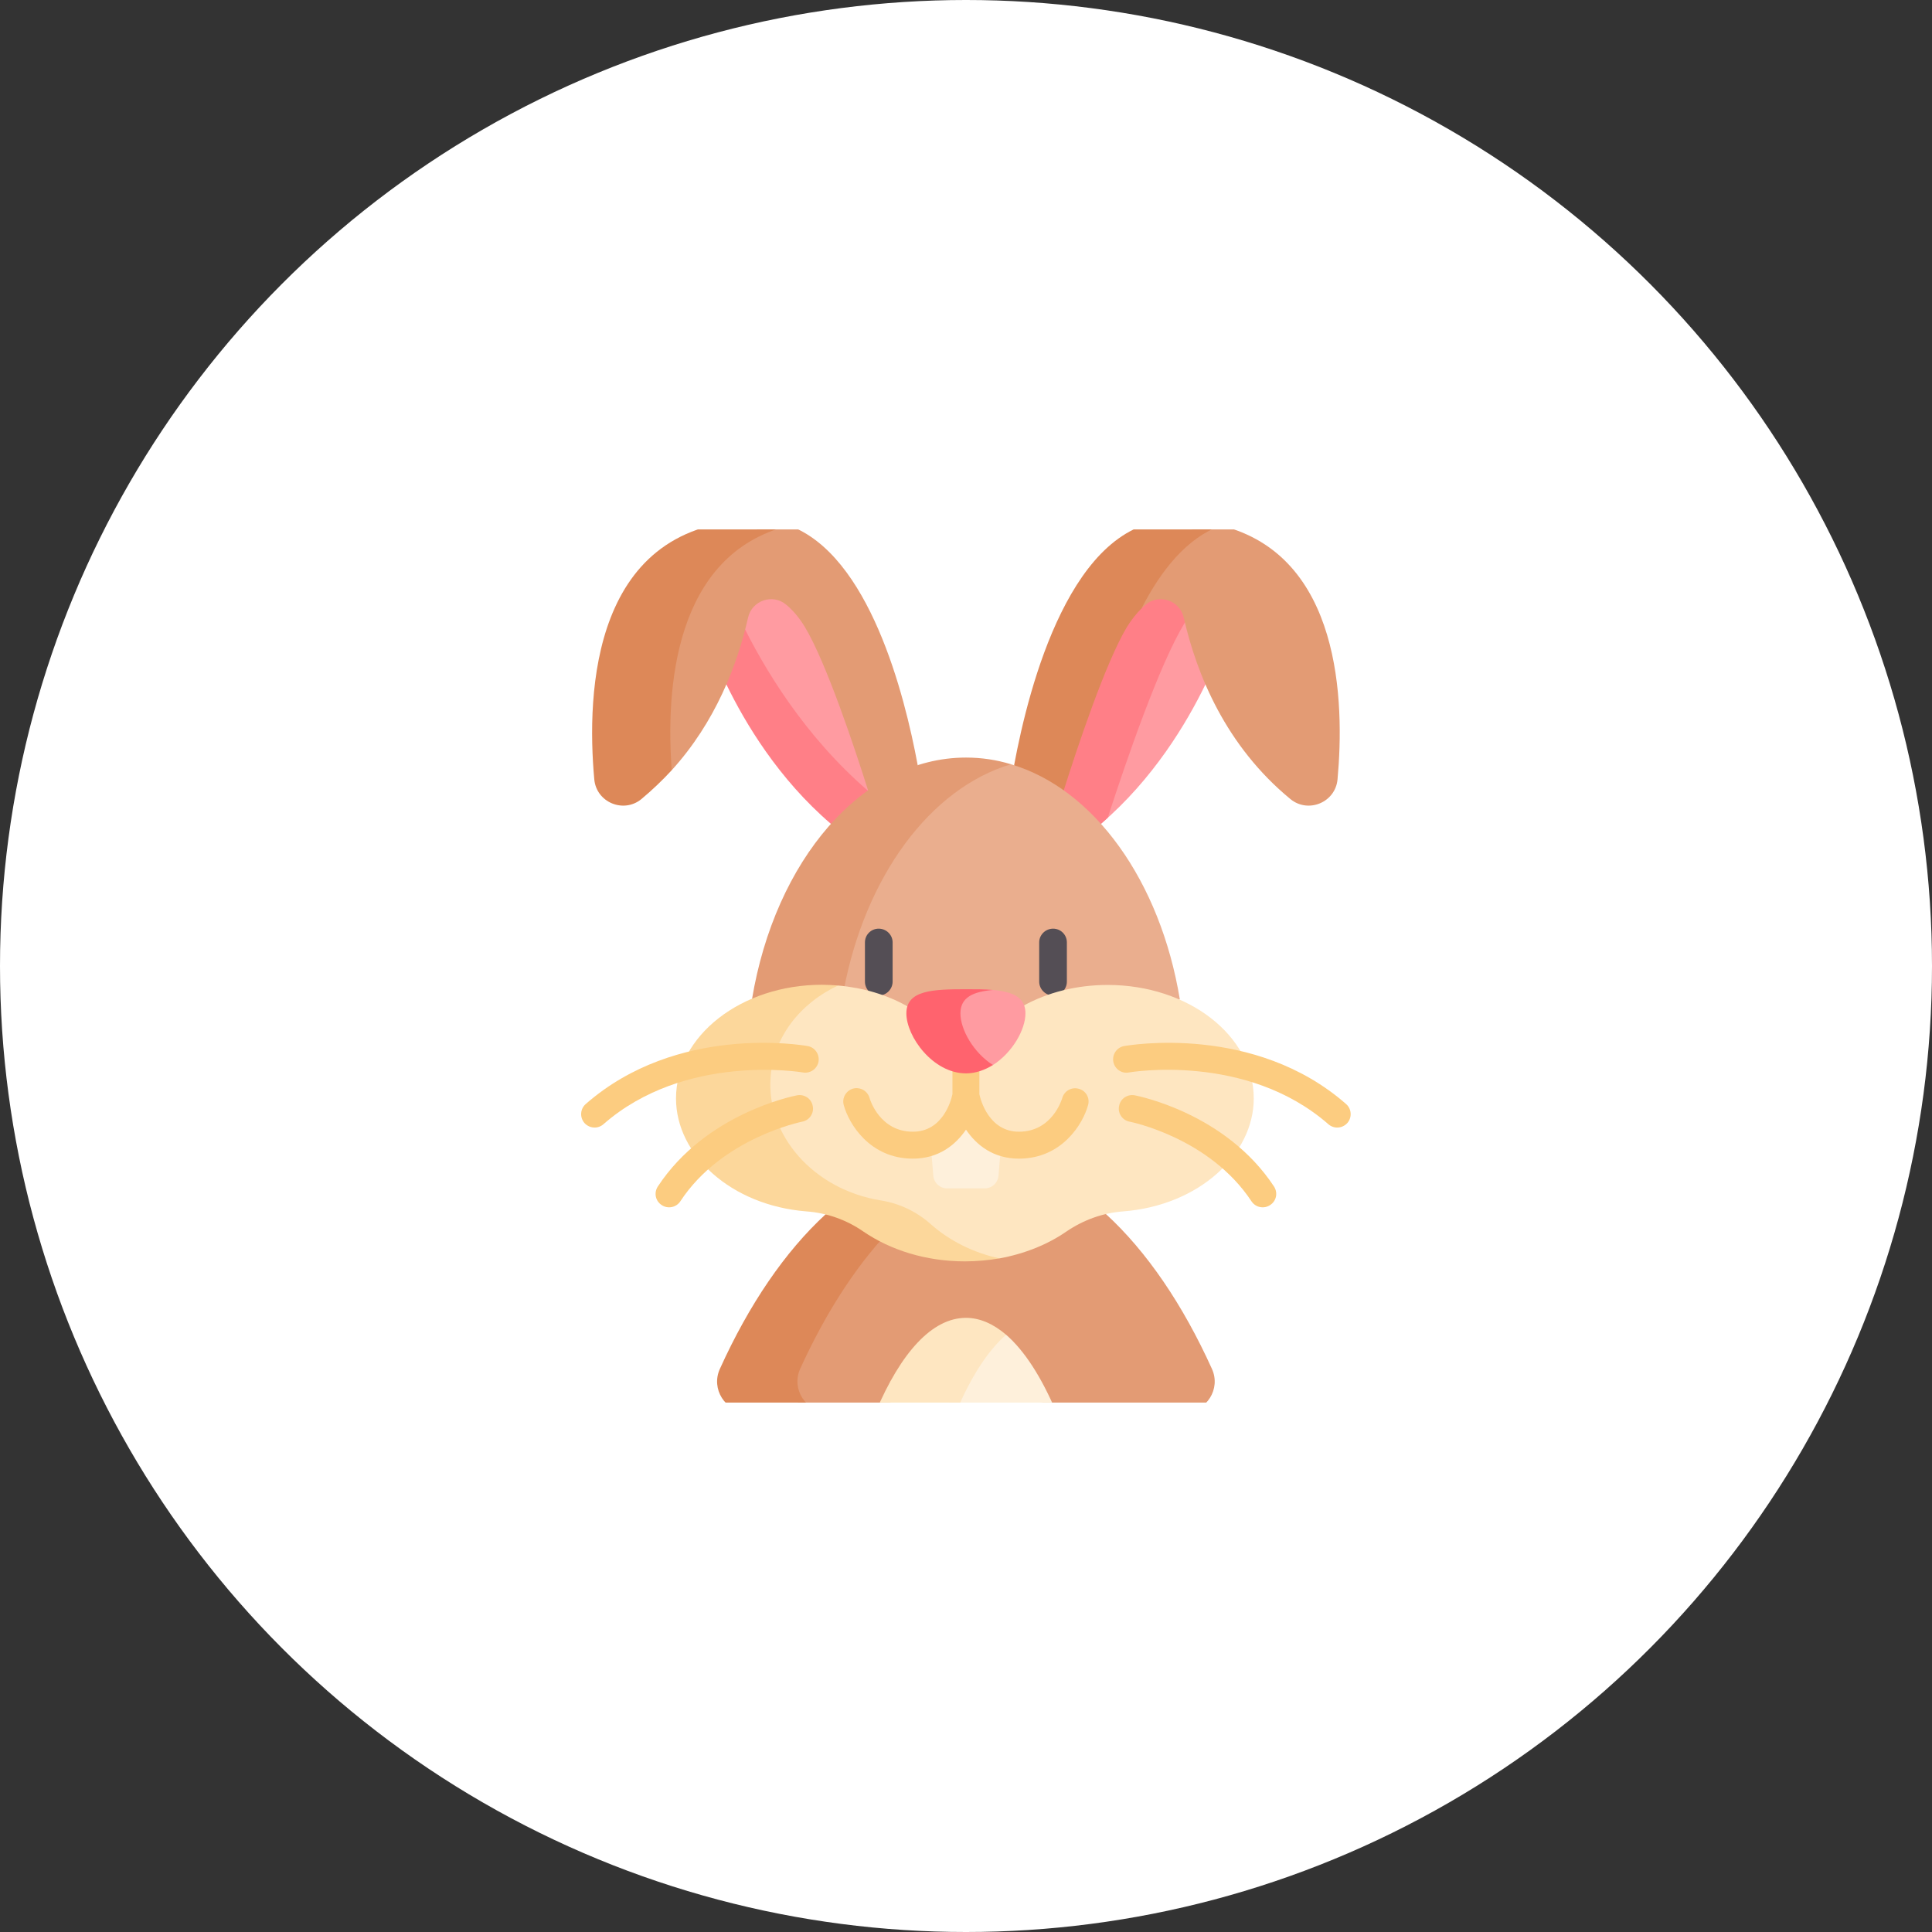 <svg width="104" height="104" viewBox="0 0 104 104" fill="none" xmlns="http://www.w3.org/2000/svg" xmlns:xlink="http://www.w3.org/1999/xlink">
	<rect x="0" y="0" width="104" height="104" fill="#333333" stroke="none"/>
	<desc>
			Created with Pixso.
	</desc>
	<defs>
		<clipPath id="clip1_653">
			<rect id="fi_6363517" rx="0" width="47" height="47" transform="translate(28.5 28.5)" fill="white" fill-opacity="0"/>
		</clipPath>
	</defs>
	<circle id="Ellipse 1" cx="52" cy="52" r="52" fill="#FFFFFF" fill-opacity="1"/>
	<rect id="fi_6363517" rx="0" width="47" height="47" transform="translate(28.5 28.5)" fill="#FFFFFF" fill-opacity="0"/>
	<g clip-path="url(#clip1_653)">
		<path id="Vector" d="M40.67 35.83L43.64 40.78L46.81 42.94L47.21 42.55L44.86 35.68L43.28 32.25L41.99 31.72L40.26 31.89L39.68 33.6L39.64 33.76L40.67 35.83Z" fill="#FF9BA1" fill-opacity="1" fill-rule="nonzero"/>
		<path id="Vector" d="M46.76 42.6C43.31 39.63 41.11 35.97 39.86 33.38L39.86 33.07L39.68 33.6L39.1 35.88L39.1 36.84C40.12 38.94 41.91 41.93 44.73 44.35C45.01 44.59 45.37 44.35 45.37 44.35L47.03 42.73C46.94 42.71 46.85 42.67 46.76 42.6Z" fill="#FF7F87" fill-opacity="1" fill-rule="nonzero"/>
		<path id="Vector" d="M64.23 33.1L63.51 31.87L61.77 31.72L60.18 33.37L57.95 38.1L56.88 42.65L58.94 44.35L59.26 44.35C62.08 41.93 63.87 38.94 64.89 36.84L65.2 35.97L64.23 33.1Z" fill="#FF9BA1" fill-opacity="1" fill-rule="nonzero"/>
		<path id="Vector" d="M63.76 33.55C63.89 33.34 64.02 33.14 64.15 32.96L63.51 31.87L61.77 31.72L60.18 33.37L57.95 38.1L56.88 42.65L58.94 44.35L59.26 44.35C59.39 44.24 59.51 44.13 59.63 44.02C60.66 40.85 62.4 35.79 63.76 33.55Z" fill="#FF7F87" fill-opacity="1" fill-rule="nonzero"/>
		<path id="Vector" d="M65.72 28.29L64.38 28.29L61.7 31.18L61.04 32.34L61.45 32.75C61.52 32.68 61.6 32.61 61.67 32.55C62.39 31.94 63.51 32.32 63.72 33.24C64.42 36.32 65.99 40.16 69.47 43.02C70.43 43.8 71.89 43.19 72 41.95C72.38 37.8 72.21 29.9 65.72 28.29Z" fill="#E39B74" fill-opacity="1" fill-rule="nonzero"/>
		<path id="Vector" d="M61.45 32.75C62.5 30.69 63.9 28.95 65.72 28.29C64.96 28.1 64.12 28 63.17 28C57.69 28 55.39 36.89 54.59 41.19L54.91 42.03L56.55 42.73L57.26 42.55C57.97 40.3 59.51 35.66 60.67 33.74C60.92 33.34 61.18 33.02 61.45 32.75Z" fill="#DD8858" fill-opacity="1" fill-rule="nonzero"/>
		<path id="Vector" d="M42.48 28.29L41.06 28.29L37.13 31.12C37.13 31.12 36.38 34.4 36.08 34.98C35.78 35.56 35.75 38.75 35.72 39.07C35.68 39.39 36.16 41.46 36.16 41.46C38.52 38.86 39.69 35.79 40.27 33.24C40.48 32.32 41.6 31.94 42.32 32.55C42.67 32.84 43.01 33.23 43.32 33.74C44.48 35.66 46.02 40.3 46.73 42.55L47.41 42.55L49.05 41.72L49.4 41.19C48.69 37.35 46.78 29.86 42.48 28.29Z" fill="#E39B74" fill-opacity="1" fill-rule="nonzero"/>
		<path id="Vector" d="M42.48 28.29C41.96 28.1 41.41 28 40.82 28C31.83 28 31.57 37.32 31.99 41.95C32.1 43.19 33.56 43.8 34.52 43.02C35.12 42.52 35.66 42 36.16 41.46C35.84 37.2 36.24 29.84 42.48 28.29Z" fill="#DD8858" fill-opacity="1" fill-rule="nonzero"/>
		<path id="Vector" d="M54.42 41.14L52.47 41.14L48.47 44.46L46.34 48.76C46.34 48.76 44.66 54.56 44.18 55.73L50.09 58.41L54.26 58.41L61.84 54.89L63.51 53.79C62.46 47.44 58.91 42.47 54.42 41.14Z" fill="#EAAE8E" fill-opacity="1" fill-rule="nonzero"/>
		<path id="Vector" d="M47.3 53.59C46.89 53.59 46.56 53.25 46.56 52.84L46.56 50.73C46.56 50.32 46.89 49.99 47.3 49.99C47.71 49.99 48.05 50.32 48.05 50.73L48.05 52.84C48.05 53.25 47.71 53.59 47.3 53.59Z" fill="#544E55" fill-opacity="1" fill-rule="nonzero"/>
		<path id="Vector" d="M56.69 53.59C56.28 53.59 55.94 53.25 55.94 52.84L55.94 50.73C55.94 50.32 56.28 49.99 56.69 49.99C57.1 49.99 57.43 50.32 57.43 50.73L57.43 52.84C57.43 53.25 57.1 53.59 56.69 53.59Z" fill="#544E55" fill-opacity="1" fill-rule="nonzero"/>
		<path id="Vector" d="M41.91 54.7C42.82 54.02 43.77 53.3 43.77 53.3L45.42 53.3C46.58 47.19 50.06 42.44 54.42 41.14C53.64 40.9 52.83 40.78 52 40.78C46.4 40.78 41.72 46.33 40.48 53.79L41.13 54.35L41.91 54.7Z" fill="#E39B74" fill-opacity="1" fill-rule="nonzero"/>
		<path id="Vector" d="M65.24 73.69C63.67 70.22 61.73 67.37 59.54 65.36L58.6 64.99L57.29 65.36C57.29 65.36 54.45 67.21 54.36 67.21C54.26 67.21 49.43 67.11 49.43 67.11L47.21 66.15L43.52 70.94L42.45 74.22L42.98 75.55C42.98 75.55 43.29 75.75 43.66 76L47.14 76L48.24 75.29L55.81 75.29L56.85 76L63.77 76C64.95 76 65.73 74.77 65.24 73.69Z" fill="#E39B74" fill-opacity="1" fill-rule="nonzero"/>
		<path id="Vector" d="M43.07 73.69C44.4 70.77 45.98 68.29 47.75 66.39L45.39 65.36L44.45 65.36C42.26 67.37 40.32 70.22 38.75 73.69C38.26 74.77 39.04 76 40.22 76L44.55 76C43.37 76 42.59 74.77 43.07 73.69Z" fill="#DD8858" fill-opacity="1" fill-rule="nonzero"/>
		<path id="Vector" d="M59.63 53.02C57.94 53.02 56.37 53.43 55.09 54.14L54.45 54.66L49.55 54.66L48.79 54.14C47.73 53.55 46.47 53.17 45.11 53.05L43.52 53.41L41.27 55.75C41.27 55.75 40.46 59.3 40.48 59.37C40.5 59.44 42.26 62.8 42.79 63.26C43.32 63.72 47.16 65.19 47.16 65.19C47.16 65.19 50.13 66.18 50.09 66.35C50.06 66.52 52 67.53 52 67.53L53.8 67.74C55.16 67.49 56.4 66.99 57.41 66.29C58.32 65.67 59.37 65.29 60.46 65.21C64.57 64.89 67.49 62.12 67.49 59.13C67.49 55.75 63.97 53.02 59.63 53.02Z" fill="#FEE6C1" fill-opacity="1" fill-rule="nonzero"/>
		<path id="Vector" d="M50.13 65.92C49.35 65.22 48.42 64.78 47.42 64.62C43.76 64.03 41.25 61.08 41.48 58C41.63 55.83 43.07 54.01 45.11 53.05C44.83 53.03 44.54 53.01 44.25 53.01C39.91 53.01 36.39 55.75 36.39 59.13C36.39 62.17 39.36 64.89 43.41 65.21C44.51 65.29 45.56 65.66 46.47 66.29C47.93 67.29 49.84 67.9 51.94 67.9C52.58 67.9 53.2 67.84 53.8 67.74C52.38 67.43 51.12 66.79 50.13 65.92Z" fill="#FCD79B" fill-opacity="1" fill-rule="nonzero"/>
		<path id="Vector" d="M31.46 60.45C31.2 60.15 31.23 59.69 31.53 59.43C36.46 55.11 43.19 56.26 43.48 56.31C43.87 56.38 44.13 56.76 44.06 57.15C43.99 57.54 43.61 57.8 43.22 57.73C43.16 57.72 36.88 56.66 32.48 60.52C32.18 60.78 31.73 60.75 31.46 60.45Z" fill="#FCCC80" fill-opacity="1" fill-rule="nonzero"/>
		<path id="Vector" d="M35.62 64.87C35.28 64.65 35.19 64.21 35.41 63.87C38 59.93 42.71 59 42.91 58.96C43.3 58.89 43.68 59.14 43.75 59.54C43.83 59.93 43.57 60.31 43.18 60.38C43.14 60.39 38.86 61.25 36.62 64.67C36.4 65 35.95 65.09 35.62 64.87Z" fill="#FCCC80" fill-opacity="1" fill-rule="nonzero"/>
		<path id="Vector" d="M71.51 60.52C67.09 56.65 60.83 57.72 60.77 57.73C60.38 57.81 60 57.54 59.93 57.15C59.86 56.76 60.12 56.38 60.51 56.31C60.8 56.26 67.53 55.11 72.46 59.43C72.76 59.69 72.79 60.15 72.53 60.45C72.26 60.75 71.81 60.78 71.51 60.52Z" fill="#FCCC80" fill-opacity="1" fill-rule="nonzero"/>
		<path id="Vector" d="M67.37 64.67C65.11 61.24 60.86 60.39 60.81 60.38C60.42 60.31 60.16 59.93 60.24 59.54C60.31 59.14 60.69 58.89 61.08 58.96C61.28 59 65.99 59.93 68.58 63.87C68.8 64.21 68.71 64.65 68.37 64.87C68.04 65.09 67.59 65 67.37 64.67Z" fill="#FCCC80" fill-opacity="1" fill-rule="nonzero"/>
		<path id="Vector" d="M52 58.98C52 58.98 51.65 60.9 50.09 61.48L50.24 63.28C50.27 63.67 50.59 63.97 50.98 63.97L53.01 63.97C53.4 63.97 53.72 63.67 53.75 63.28L53.9 61.48C52.34 60.9 52 58.98 52 58.98Z" fill="#FEF0DB" fill-opacity="1" fill-rule="nonzero"/>
		<path id="Vector" d="M58.07 58.61C57.69 58.5 57.29 58.72 57.18 59.11C57.16 59.18 56.64 60.92 54.85 60.92C53.25 60.92 52.79 59.24 52.72 58.9L52.72 56.67C52.72 56.27 52.4 55.94 52 55.94C51.6 55.94 51.27 56.27 51.27 56.67L51.27 58.9C51.2 59.24 50.75 60.92 49.14 60.92C47.36 60.92 46.83 59.19 46.81 59.11C46.7 58.72 46.31 58.5 45.92 58.6C45.54 58.71 45.31 59.11 45.42 59.49C45.69 60.49 46.82 62.37 49.14 62.37C50.52 62.37 51.43 61.64 52 60.81C52.56 61.64 53.47 62.37 54.85 62.37C57.17 62.37 58.3 60.49 58.57 59.49C58.68 59.11 58.46 58.71 58.07 58.61Z" fill="#FCCC80" fill-opacity="1" fill-rule="nonzero"/>
		<path id="Vector" d="M51.12 54.66L52.49 57.33L53.45 57.33C54.49 56.67 55.2 55.43 55.2 54.55C55.2 53.34 53.87 53.25 52.18 53.25L51.12 54.66Z" fill="#FF9BA1" fill-opacity="1" fill-rule="nonzero"/>
		<path id="Vector" d="M51.7 54.55C51.7 53.67 52.41 53.38 53.45 53.29C53.01 53.25 52.52 53.25 52 53.25C50.22 53.25 48.79 53.3 48.79 54.55C48.79 55.8 50.22 57.78 52 57.78C52.52 57.78 53.01 57.6 53.45 57.33C52.41 56.67 51.7 55.43 51.7 54.55Z" fill="#FF636E" fill-opacity="1" fill-rule="nonzero"/>
		<path id="Vector" d="M54.16 71.85L53.68 71.85L51.53 74.41L51.07 75.45L51.47 75.99L56.85 75.99C56.06 74.13 55.15 72.71 54.16 71.85Z" fill="#FEF0DB" fill-opacity="1" fill-rule="nonzero"/>
		<path id="Vector" d="M54.16 71.85C53.47 71.26 52.74 70.94 52 70.94C50.17 70.94 48.49 72.82 47.14 76L51.47 76C52.26 74.13 53.17 72.71 54.16 71.85Z" fill="#FEE6C1" fill-opacity="1" fill-rule="nonzero"/>
	</g>
</svg>
